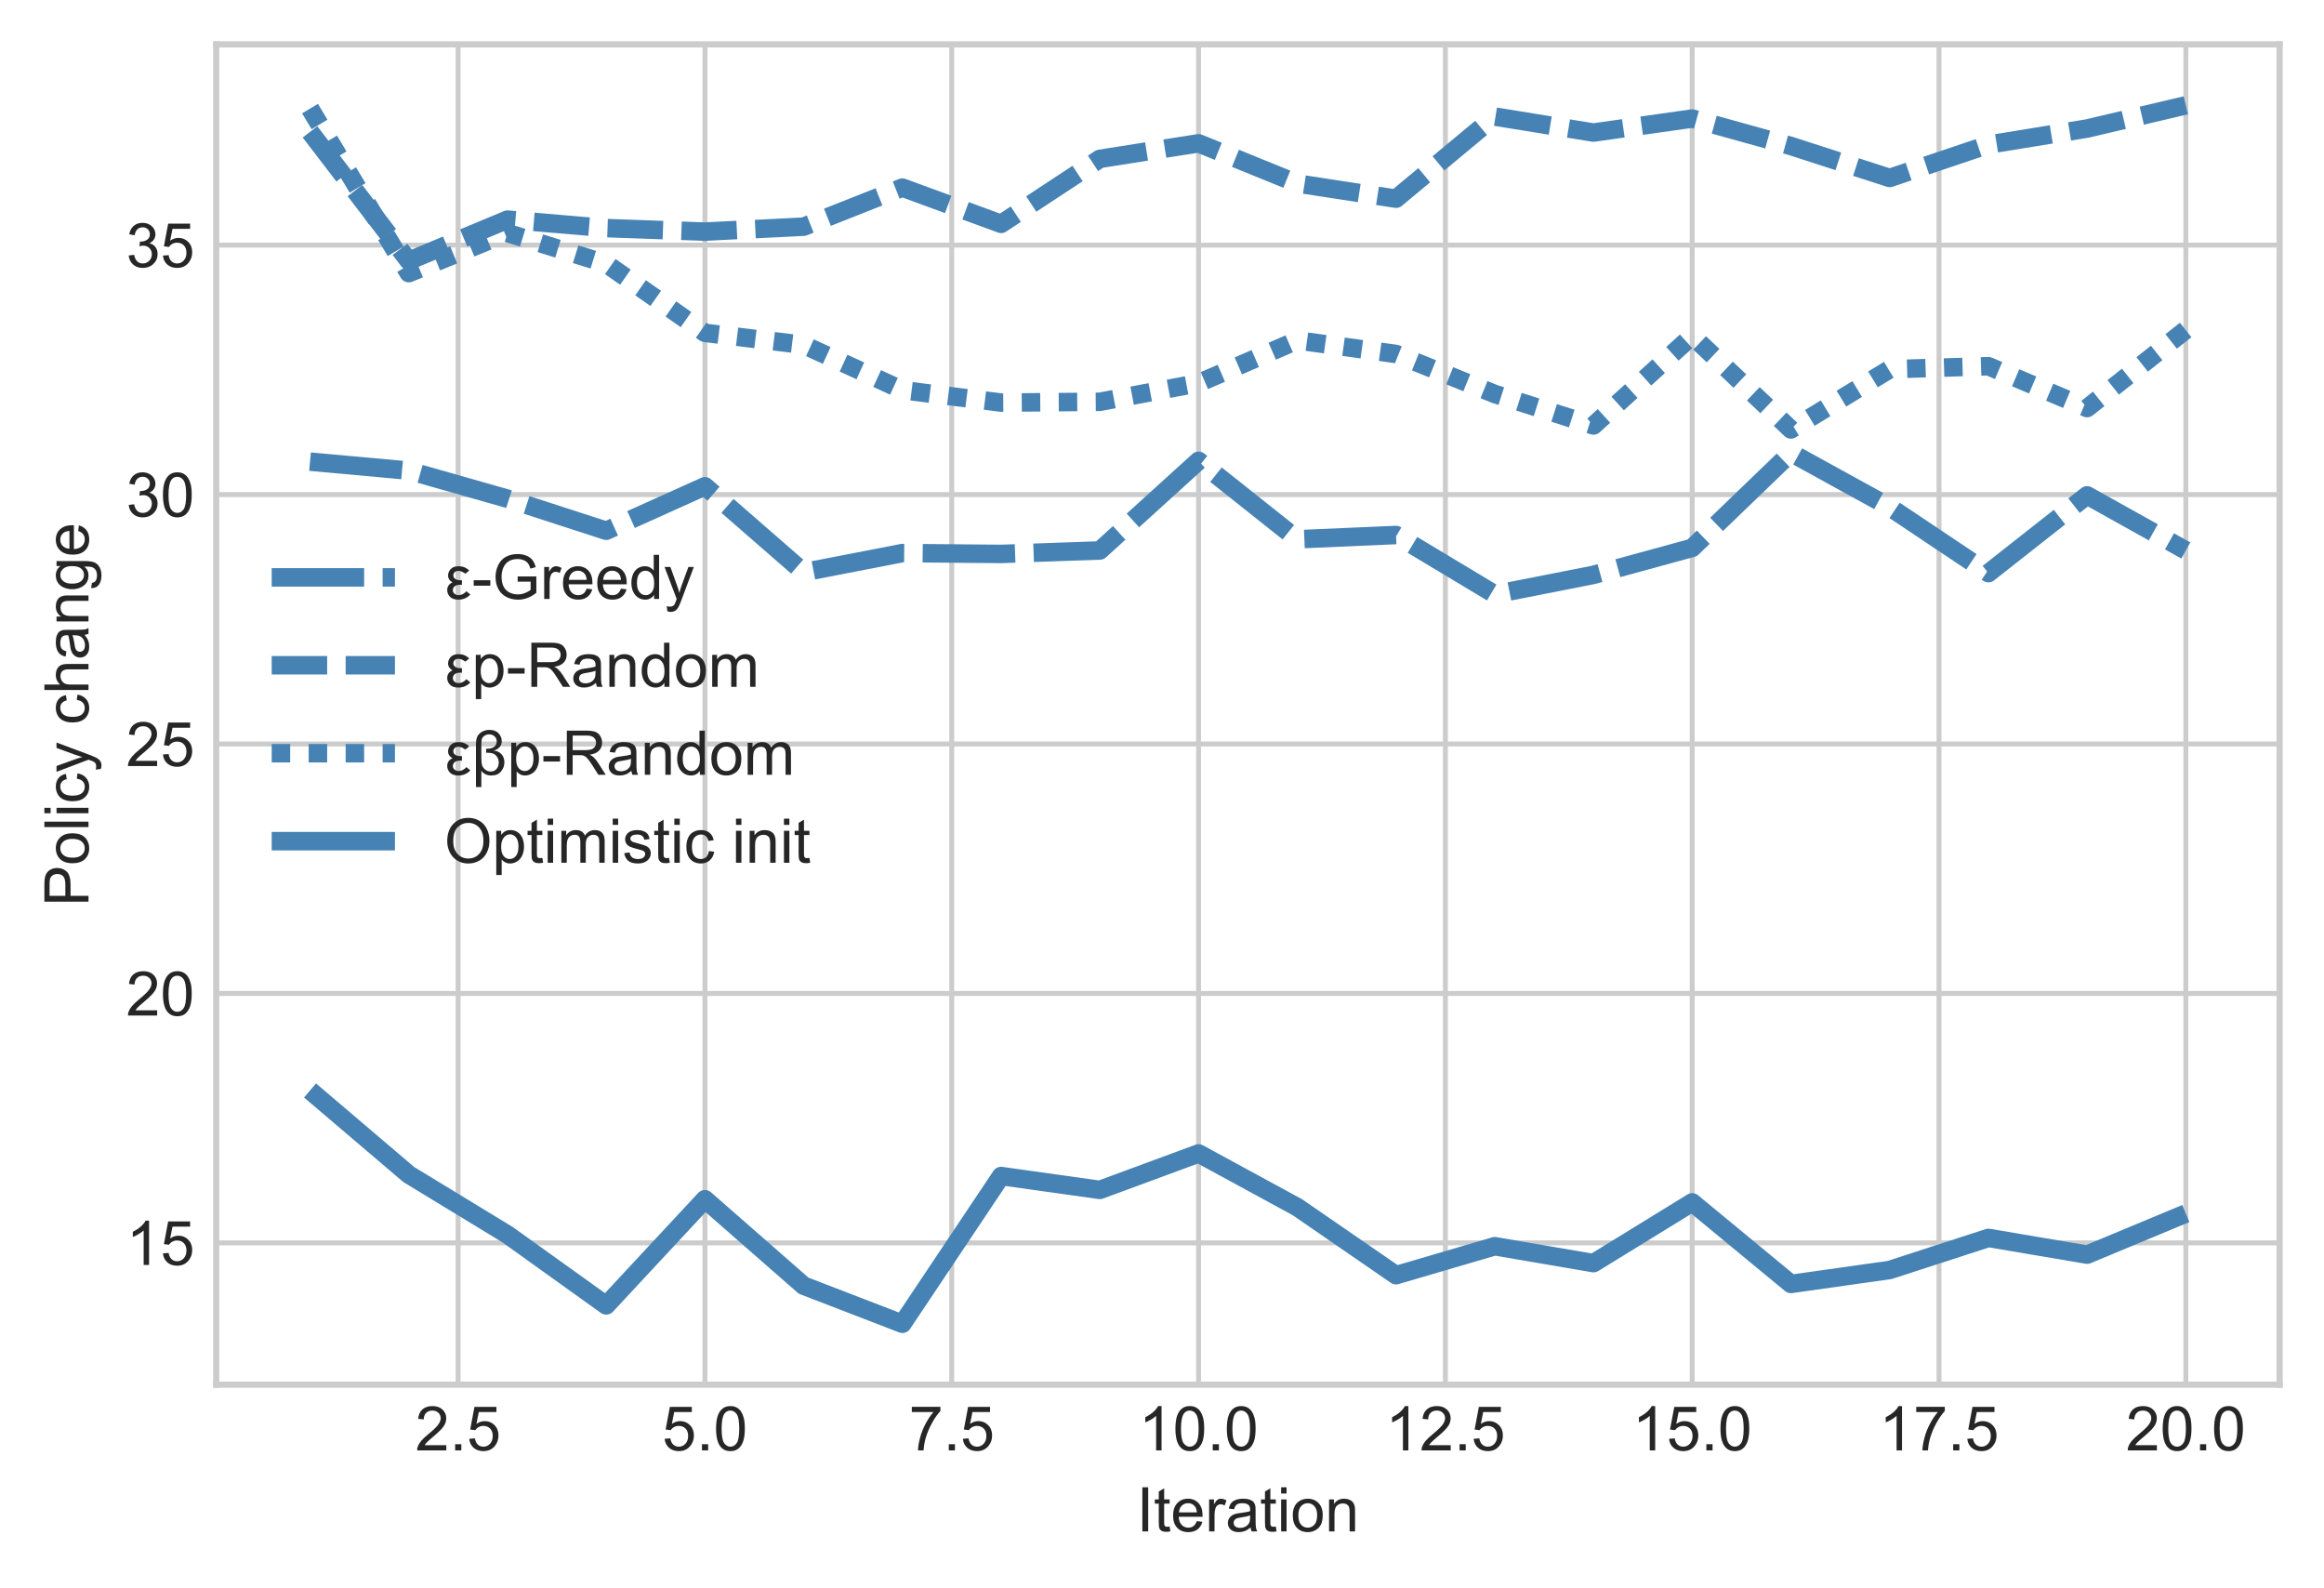 <svg width="502.779" height="343.507" viewBox="0 0 377.084 257.631" xmlns="http://www.w3.org/2000/svg" xmlns:xlink="http://www.w3.org/1999/xlink" stroke-linejoin="round" overflow="hidden"><rect x="0" y="0" width="377.084" height="257.631" fill="#333333" stroke="none"/><defs></defs><defs><clipPath id="pfaa2fdb100"><rect x="35.084" y="7.2" width="334.8" height="217.44"/></clipPath></defs><g id="figure_1"><g id="patch_1"><path d="M0 257.631 377.084 257.631 377.084 0 0 0Z" fill="#FFFFFF"/></g><g id="axes_1"><g id="patch_2"><path d="M35.084 224.64 369.884 224.64 369.884 7.2 35.084 7.2Z" fill="#FFFFFF"/></g><g id="matplotlib.axis_1"><g id="xtick_1"><g id="line2d_1"><path d="M74.331 224.64 74.331 7.2" stroke="#CCCCCC" stroke-width="0.8" stroke-linecap="round" fill="none" clip-path="url(#pfaa2fdb100)"/></g><g id="line2d_2"></g><g id="text_1"><defs><path d="M50.344 8.453 50.344 0 3.031 0C2.969 2.115 3.307 4.151 4.047 6.109 5.255 9.328 7.182 12.5 9.828 15.625 12.484 18.75 16.323 22.365 21.344 26.469 29.125 32.844 34.38 37.896 37.109 41.625 39.849 45.354 41.219 48.88 41.219 52.203 41.219 55.682 39.969 58.615 37.469 61 34.979 63.396 31.734 64.594 27.734 64.594 23.505 64.594 20.12 63.323 17.578 60.781 15.037 58.25 13.75 54.74 13.719 50.25L4.688 51.172C5.302 57.911 7.625 63.047 11.656 66.578 15.698 70.109 21.125 71.875 27.938 71.875 34.802 71.875 40.234 69.969 44.234 66.156 48.245 62.354 50.25 57.635 50.25 52 50.25 49.135 49.661 46.318 48.484 43.547 47.318 40.786 45.375 37.875 42.656 34.812 39.938 31.75 35.422 27.552 29.109 22.219 23.828 17.792 20.438 14.787 18.938 13.203 17.448 11.63 16.213 10.047 15.234 8.453Z" id="ArialMT-50"/><path d="M9.078 0 9.078 10.016 19.094 10.016 19.094 0Z" id="ArialMT-46"/><path d="M4.156 18.75 13.375 19.531C14.062 15.042 15.651 11.662 18.141 9.391 20.63 7.13 23.635 6 27.156 6 31.385 6 34.964 7.594 37.891 10.781 40.818 13.979 42.281 18.213 42.281 23.484 42.281 28.495 40.875 32.448 38.062 35.344 35.25 38.25 31.562 39.703 27 39.703 24.167 39.703 21.609 39.057 19.328 37.766 17.057 36.484 15.271 34.818 13.969 32.766L5.719 33.844 12.641 70.609 48.25 70.609 48.25 62.203 19.672 62.203 15.828 42.969C20.12 45.969 24.625 47.469 29.344 47.469 35.594 47.469 40.865 45.302 45.156 40.969 49.458 36.635 51.609 31.068 51.609 24.266 51.609 17.787 49.724 12.188 45.953 7.469 41.359 1.677 35.094-1.219 27.156-1.219 20.646-1.219 15.328 0.604 11.203 4.25 7.089 7.896 4.74 12.729 4.156 18.75Z" id="ArialMT-53"/></defs><g fill="#262626" transform="matrix(0.1 0 0 -0.1 67.381 235.298)"><use width="100%" height="100%" xlink:href="#ArialMT-50"></use><use x="55.615" width="100%" height="100%" xlink:href="#ArialMT-46"></use><use x="83.398" width="100%" height="100%" xlink:href="#ArialMT-53"></use></g></g></g><g id="xtick_2"><g id="line2d_3"><path d="M114.379 224.64 114.379 7.2" stroke="#CCCCCC" stroke-width="0.8" stroke-linecap="round" fill="none" clip-path="url(#pfaa2fdb100)"/></g><g id="line2d_4"></g><g id="text_2"><defs><path d="M4.156 35.297C4.156 43.766 5.026 50.578 6.766 55.734 8.505 60.901 11.088 64.88 14.516 67.672 17.953 70.474 22.276 71.875 27.484 71.875 31.328 71.875 34.698 71.099 37.594 69.547 40.49 68.005 42.88 65.776 44.766 62.859 46.661 59.953 48.146 56.406 49.219 52.219 50.292 48.042 50.828 42.401 50.828 35.297 50.828 26.901 49.964 20.125 48.234 14.969 46.516 9.812 43.938 5.823 40.5 3 37.073 0.188 32.734-1.219 27.484-1.219 20.588-1.219 15.172 1.255 11.234 6.203 6.516 12.162 4.156 21.859 4.156 35.297ZM13.188 35.297C13.188 23.547 14.562 15.724 17.312 11.828 20.062 7.943 23.453 6 27.484 6 31.526 6 34.922 7.953 37.672 11.859 40.422 15.766 41.797 23.578 41.797 35.297 41.797 47.089 40.422 54.917 37.672 58.781 34.922 62.656 31.495 64.594 27.391 64.594 23.359 64.594 20.135 62.885 17.719 59.469 14.698 55.115 13.188 47.057 13.188 35.297Z" id="ArialMT-48"/></defs><g fill="#262626" transform="matrix(0.1 0 0 -0.1 107.429 235.298)"><use width="100%" height="100%" xlink:href="#ArialMT-53"></use><use x="55.615" width="100%" height="100%" xlink:href="#ArialMT-46"></use><use x="83.398" width="100%" height="100%" xlink:href="#ArialMT-48"></use></g></g></g><g id="xtick_3"><g id="line2d_5"><path d="M154.427 224.64 154.427 7.2" stroke="#CCCCCC" stroke-width="0.8" stroke-linecap="round" fill="none" clip-path="url(#pfaa2fdb100)"/></g><g id="line2d_6"></g><g id="text_3"><defs><path d="M4.734 62.203 4.734 70.656 51.078 70.656 51.078 63.812C46.516 58.969 41.995 52.526 37.516 44.484 33.047 36.443 29.594 28.172 27.156 19.672 25.396 13.682 24.271 7.125 23.781 0L14.75 0C14.844 5.635 15.948 12.438 18.062 20.406 20.177 28.385 23.213 36.078 27.172 43.484 31.13 50.891 35.339 57.13 39.797 62.203Z" id="ArialMT-55"/></defs><g fill="#262626" transform="matrix(0.1 0 0 -0.1 147.477 235.298)"><use width="100%" height="100%" xlink:href="#ArialMT-55"></use><use x="55.615" width="100%" height="100%" xlink:href="#ArialMT-46"></use><use x="83.398" width="100%" height="100%" xlink:href="#ArialMT-53"></use></g></g></g><g id="xtick_4"><g id="line2d_7"><path d="M194.475 224.64 194.475 7.2" stroke="#CCCCCC" stroke-width="0.8" stroke-linecap="round" fill="none" clip-path="url(#pfaa2fdb100)"/></g><g id="line2d_8"></g><g id="text_4"><defs><path d="M37.25 0 28.469 0 28.469 56C26.354 53.99 23.578 51.974 20.141 49.953 16.703 47.932 13.62 46.417 10.891 45.406L10.891 53.906C15.807 56.219 20.104 59.016 23.781 62.297 27.458 65.588 30.062 68.781 31.594 71.875L37.25 71.875Z" id="ArialMT-49"/></defs><g fill="#262626" transform="matrix(0.1 0 0 -0.1 184.744 235.298)"><use width="100%" height="100%" xlink:href="#ArialMT-49"></use><use x="55.615" width="100%" height="100%" xlink:href="#ArialMT-48"></use><use x="111.23" width="100%" height="100%" xlink:href="#ArialMT-46"></use><use x="139.014" width="100%" height="100%" xlink:href="#ArialMT-48"></use></g></g></g><g id="xtick_5"><g id="line2d_9"><path d="M234.523 224.64 234.523 7.2" stroke="#CCCCCC" stroke-width="0.8" stroke-linecap="round" fill="none" clip-path="url(#pfaa2fdb100)"/></g><g id="line2d_10"></g><g id="text_5"><g fill="#262626" transform="matrix(0.1 0 0 -0.1 224.792 235.298)"><use width="100%" height="100%" xlink:href="#ArialMT-49"></use><use x="55.615" width="100%" height="100%" xlink:href="#ArialMT-50"></use><use x="111.23" width="100%" height="100%" xlink:href="#ArialMT-46"></use><use x="139.014" width="100%" height="100%" xlink:href="#ArialMT-53"></use></g></g></g><g id="xtick_6"><g id="line2d_11"><path d="M274.57 224.64 274.57 7.2" stroke="#CCCCCC" stroke-width="0.8" stroke-linecap="round" fill="none" clip-path="url(#pfaa2fdb100)"/></g><g id="line2d_12"></g><g id="text_6"><g fill="#262626" transform="matrix(0.1 0 0 -0.1 264.84 235.298)"><use width="100%" height="100%" xlink:href="#ArialMT-49"></use><use x="55.615" width="100%" height="100%" xlink:href="#ArialMT-53"></use><use x="111.23" width="100%" height="100%" xlink:href="#ArialMT-46"></use><use x="139.014" width="100%" height="100%" xlink:href="#ArialMT-48"></use></g></g></g><g id="xtick_7"><g id="line2d_13"><path d="M314.618 224.64 314.618 7.2" stroke="#CCCCCC" stroke-width="0.8" stroke-linecap="round" fill="none" clip-path="url(#pfaa2fdb100)"/></g><g id="line2d_14"></g><g id="text_7"><g fill="#262626" transform="matrix(0.1 0 0 -0.1 304.888 235.298)"><use width="100%" height="100%" xlink:href="#ArialMT-49"></use><use x="55.615" width="100%" height="100%" xlink:href="#ArialMT-55"></use><use x="111.23" width="100%" height="100%" xlink:href="#ArialMT-46"></use><use x="139.014" width="100%" height="100%" xlink:href="#ArialMT-53"></use></g></g></g><g id="xtick_8"><g id="line2d_15"><path d="M354.666 224.64 354.666 7.2" stroke="#CCCCCC" stroke-width="0.8" stroke-linecap="round" fill="none" clip-path="url(#pfaa2fdb100)"/></g><g id="line2d_16"></g><g id="text_8"><g fill="#262626" transform="matrix(0.1 0 0 -0.1 344.936 235.298)"><use width="100%" height="100%" xlink:href="#ArialMT-50"></use><use x="55.615" width="100%" height="100%" xlink:href="#ArialMT-48"></use><use x="111.23" width="100%" height="100%" xlink:href="#ArialMT-46"></use><use x="139.014" width="100%" height="100%" xlink:href="#ArialMT-48"></use></g></g></g><g id="text_9"><defs><path d="M9.328 0 9.328 71.578 18.797 71.578 18.797 0Z" id="ArialMT-73"/><path d="M25.781 7.859 27.047 0.094C24.578-0.427 22.365-0.688 20.406-0.688 17.219-0.688 14.745-0.182 12.984 0.828 11.234 1.839 10 3.167 9.281 4.812 8.562 6.458 8.203 9.917 8.203 15.188L8.203 45.016 1.766 45.016 1.766 51.859 8.203 51.859 8.203 64.703 16.938 69.969 16.938 51.859 25.781 51.859 25.781 45.016 16.938 45.016 16.938 14.703C16.938 12.193 17.094 10.578 17.406 9.859 17.719 9.151 18.224 8.583 18.922 8.156 19.62 7.729 20.62 7.516 21.922 7.516 22.901 7.516 24.188 7.63 25.781 7.859Z" id="ArialMT-116"/><path d="M42.094 16.703 51.172 15.578C49.745 10.276 47.094 6.156 43.219 3.219 39.344 0.292 34.396-1.172 28.375-1.172 20.792-1.172 14.776 1.161 10.328 5.828 5.88 10.505 3.656 17.057 3.656 25.484 3.656 34.214 5.901 40.984 10.391 45.797 14.891 50.62 20.719 53.031 27.875 53.031 34.812 53.031 40.479 50.672 44.875 45.953 49.271 41.234 51.469 34.594 51.469 26.031 51.469 25.51 51.453 24.729 51.422 23.688L12.75 23.688C13.073 17.99 14.682 13.625 17.578 10.594 20.474 7.573 24.088 6.062 28.422 6.062 31.641 6.062 34.391 6.906 36.672 8.594 38.953 10.292 40.76 12.995 42.094 16.703ZM13.234 30.906 42.188 30.906C41.802 35.271 40.698 38.542 38.875 40.719 36.073 44.104 32.443 45.797 27.984 45.797 23.943 45.797 20.547 44.448 17.797 41.75 15.047 39.052 13.526 35.438 13.234 30.906Z" id="ArialMT-101"/><path d="M6.5 0 6.5 51.859 14.406 51.859 14.406 44C16.427 47.677 18.292 50.099 20 51.266 21.708 52.443 23.588 53.031 25.641 53.031 28.599 53.031 31.609 52.089 34.672 50.203L31.641 42.047C29.495 43.318 27.349 43.953 25.203 43.953 23.276 43.953 21.547 43.375 20.016 42.219 18.484 41.062 17.396 39.458 16.75 37.406 15.771 34.281 15.281 30.865 15.281 27.156L15.281 0Z" id="ArialMT-114"/><path d="M40.438 6.391C37.177 3.63 34.042 1.677 31.031 0.531 28.021-0.604 24.792-1.172 21.344-1.172 15.646-1.172 11.266 0.219 8.203 3 5.141 5.781 3.609 9.339 3.609 13.672 3.609 16.213 4.188 18.531 5.344 20.625 6.5 22.729 8.016 24.417 9.891 25.688 11.766 26.958 13.875 27.917 16.219 28.562 17.938 29.021 20.542 29.463 24.031 29.891 31.125 30.734 36.349 31.74 39.703 32.906 39.734 34.115 39.75 34.88 39.75 35.203 39.75 38.786 38.917 41.312 37.25 42.781 35.01 44.76 31.677 45.75 27.25 45.75 23.115 45.75 20.062 45.026 18.094 43.578 16.125 42.13 14.667 39.568 13.719 35.891L5.125 37.062C5.906 40.74 7.193 43.708 8.984 45.969 10.776 48.229 13.365 49.969 16.75 51.188 20.135 52.417 24.057 53.031 28.516 53.031 32.943 53.031 36.536 52.51 39.297 51.469 42.068 50.427 44.104 49.115 45.406 47.531 46.708 45.958 47.62 43.964 48.141 41.547 48.432 40.057 48.578 37.359 48.578 33.453L48.578 21.734C48.578 13.557 48.766 8.385 49.141 6.219 49.516 4.062 50.26 1.99 51.375 0L42.188 0C41.281 1.823 40.698 3.953 40.438 6.391ZM39.703 26.031C36.505 24.729 31.719 23.62 25.344 22.703 21.729 22.182 19.172 21.594 17.672 20.938 16.182 20.292 15.026 19.344 14.203 18.094 13.391 16.844 12.984 15.453 12.984 13.922 12.984 11.578 13.87 9.625 15.641 8.062 17.422 6.5 20.021 5.719 23.438 5.719 26.823 5.719 29.833 6.458 32.469 7.938 35.104 9.417 37.042 11.443 38.281 14.016 39.229 16.005 39.703 18.932 39.703 22.797Z" id="ArialMT-97"/><path d="M6.641 61.469 6.641 71.578 15.438 71.578 15.438 61.469ZM6.641 0 6.641 51.859 15.438 51.859 15.438 0Z" id="ArialMT-105"/><path d="M3.328 25.922C3.328 35.526 5.995 42.641 11.328 47.266 15.787 51.109 21.224 53.031 27.641 53.031 34.766 53.031 40.589 50.693 45.109 46.016 49.641 41.349 51.906 34.896 51.906 26.656 51.906 19.99 50.906 14.74 48.906 10.906 46.906 7.083 43.99 4.115 40.156 2 36.333-0.115 32.161-1.172 27.641-1.172 20.38-1.172 14.51 1.156 10.031 5.812 5.562 10.469 3.328 17.172 3.328 25.922ZM12.359 25.922C12.359 19.287 13.807 14.318 16.703 11.016 19.599 7.714 23.245 6.062 27.641 6.062 32.005 6.062 35.635 7.719 38.531 11.031 41.427 14.354 42.875 19.417 42.875 26.219 42.875 32.635 41.417 37.495 38.5 40.797 35.583 44.099 31.963 45.75 27.641 45.75 23.245 45.75 19.599 44.104 16.703 40.812 13.807 37.531 12.359 32.568 12.359 25.922Z" id="ArialMT-111"/><path d="M6.594 0 6.594 51.859 14.5 51.859 14.5 44.484C18.312 50.182 23.812 53.031 31 53.031 34.125 53.031 37 52.469 39.625 51.344 42.25 50.219 44.214 48.745 45.516 46.922 46.818 45.099 47.729 42.938 48.25 40.438 48.573 38.802 48.734 35.953 48.734 31.891L48.734 0 39.938 0 39.938 31.547C39.938 35.13 39.594 37.807 38.906 39.578 38.229 41.349 37.021 42.76 35.281 43.812 33.542 44.875 31.5 45.406 29.156 45.406 25.406 45.406 22.172 44.219 19.453 41.844 16.734 39.469 15.375 34.964 15.375 28.328L15.375 0Z" id="ArialMT-110"/></defs><g fill="#262626" transform="matrix(0.1 0 0 -0.1 184.42 248.443)"><use width="100%" height="100%" xlink:href="#ArialMT-73"></use><use x="27.783" width="100%" height="100%" xlink:href="#ArialMT-116"></use><use x="55.566" width="100%" height="100%" xlink:href="#ArialMT-101"></use><use x="111.182" width="100%" height="100%" xlink:href="#ArialMT-114"></use><use x="144.482" width="100%" height="100%" xlink:href="#ArialMT-97"></use><use x="200.098" width="100%" height="100%" xlink:href="#ArialMT-116"></use><use x="227.881" width="100%" height="100%" xlink:href="#ArialMT-105"></use><use x="250.098" width="100%" height="100%" xlink:href="#ArialMT-111"></use><use x="305.713" width="100%" height="100%" xlink:href="#ArialMT-110"></use></g></g></g><g id="matplotlib.axis_2"><g id="ytick_1"><g id="line2d_17"><path d="M35.084 201.637 369.884 201.637" stroke="#CCCCCC" stroke-width="0.8" stroke-linecap="round" fill="none" clip-path="url(#pfaa2fdb100)"/></g><g id="line2d_18"></g><g id="text_10"><g fill="#262626" transform="matrix(0.1 0 0 -0.1 20.462 205.216)"><use width="100%" height="100%" xlink:href="#ArialMT-49"></use><use x="55.615" width="100%" height="100%" xlink:href="#ArialMT-53"></use></g></g></g><g id="ytick_2"><g id="line2d_19"><path d="M35.084 161.169 369.884 161.169" stroke="#CCCCCC" stroke-width="0.8" stroke-linecap="round" fill="none" clip-path="url(#pfaa2fdb100)"/></g><g id="line2d_20"></g><g id="text_11"><g fill="#262626" transform="matrix(0.1 0 0 -0.1 20.462 164.748)"><use width="100%" height="100%" xlink:href="#ArialMT-50"></use><use x="55.615" width="100%" height="100%" xlink:href="#ArialMT-48"></use></g></g></g><g id="ytick_3"><g id="line2d_21"><path d="M35.084 120.7 369.884 120.7" stroke="#CCCCCC" stroke-width="0.8" stroke-linecap="round" fill="none" clip-path="url(#pfaa2fdb100)"/></g><g id="line2d_22"></g><g id="text_12"><g fill="#262626" transform="matrix(0.1 0 0 -0.1 20.462 124.279)"><use width="100%" height="100%" xlink:href="#ArialMT-50"></use><use x="55.615" width="100%" height="100%" xlink:href="#ArialMT-53"></use></g></g></g><g id="ytick_4"><g id="line2d_23"><path d="M35.084 80.232 369.884 80.232" stroke="#CCCCCC" stroke-width="0.8" stroke-linecap="round" fill="none" clip-path="url(#pfaa2fdb100)"/></g><g id="line2d_24"></g><g id="text_13"><defs><path d="M4.203 18.891 12.984 20.062C13.995 15.083 15.713 11.495 18.141 9.297 20.568 7.099 23.521 6 27 6 31.135 6 34.625 7.432 37.469 10.297 40.323 13.162 41.75 16.713 41.75 20.953 41.75 24.984 40.432 28.307 37.797 30.922 35.161 33.547 31.807 34.859 27.734 34.859 26.078 34.859 24.01 34.536 21.531 33.891L22.516 41.609C23.099 41.536 23.568 41.5 23.922 41.5 27.672 41.5 31.042 42.474 34.031 44.422 37.031 46.38 38.531 49.396 38.531 53.469 38.531 56.688 37.438 59.354 35.25 61.469 33.073 63.594 30.26 64.656 26.812 64.656 23.396 64.656 20.547 63.578 18.266 61.422 15.984 59.276 14.521 56.057 13.875 51.766L5.078 53.328C6.151 59.214 8.589 63.776 12.391 67.016 16.203 70.255 20.943 71.875 26.609 71.875 30.516 71.875 34.109 71.037 37.391 69.359 40.682 67.682 43.198 65.396 44.938 62.5 46.688 59.604 47.562 56.526 47.562 53.266 47.562 50.182 46.729 47.37 45.062 44.828 43.406 42.286 40.953 40.266 37.703 38.766 41.932 37.797 45.219 35.771 47.562 32.688 49.906 29.615 51.078 25.766 51.078 21.141 51.078 14.891 48.797 9.594 44.234 5.25 39.682 0.906 33.922-1.266 26.953-1.266 20.672-1.266 15.453 0.604 11.297 4.344 7.151 8.094 4.786 12.943 4.203 18.891Z" id="ArialMT-51"/></defs><g fill="#262626" transform="matrix(0.1 0 0 -0.1 20.462 83.811)"><use width="100%" height="100%" xlink:href="#ArialMT-51"></use><use x="55.615" width="100%" height="100%" xlink:href="#ArialMT-48"></use></g></g></g><g id="ytick_5"><g id="line2d_25"><path d="M35.084 39.763 369.884 39.763" stroke="#CCCCCC" stroke-width="0.8" stroke-linecap="round" fill="none" clip-path="url(#pfaa2fdb100)"/></g><g id="line2d_26"></g><g id="text_14"><g fill="#262626" transform="matrix(0.1 0 0 -0.1 20.462 43.342)"><use width="100%" height="100%" xlink:href="#ArialMT-51"></use><use x="55.615" width="100%" height="100%" xlink:href="#ArialMT-53"></use></g></g></g><g id="text_15"><defs><path d="M7.719 0 7.719 71.578 34.719 71.578C39.469 71.578 43.099 71.354 45.609 70.906 49.12 70.312 52.062 69.193 54.438 67.547 56.823 65.912 58.74 63.609 60.188 60.641 61.635 57.682 62.359 54.427 62.359 50.875 62.359 44.792 60.422 39.641 56.547 35.422 52.672 31.213 45.672 29.109 35.547 29.109L17.188 29.109 17.188 0ZM17.188 37.547 35.688 37.547C41.812 37.547 46.161 38.688 48.734 40.969 51.307 43.25 52.594 46.458 52.594 50.594 52.594 53.583 51.833 56.141 50.312 58.266 48.802 60.401 46.812 61.812 44.344 62.5 42.74 62.927 39.792 63.141 35.5 63.141L17.188 63.141Z" id="ArialMT-80"/><path d="M6.391 0 6.391 71.578 15.188 71.578 15.188 0Z" id="ArialMT-108"/><path d="M40.438 19 49.078 17.875C48.13 11.917 45.708 7.25 41.812 3.875 37.927 0.51 33.151-1.172 27.484-1.172 20.391-1.172 14.688 1.146 10.375 5.781 6.062 10.427 3.906 17.078 3.906 25.734 3.906 31.328 4.833 36.224 6.688 40.422 8.542 44.63 11.365 47.781 15.156 49.875 18.948 51.979 23.078 53.031 27.547 53.031 33.172 53.031 37.776 51.604 41.359 48.75 44.943 45.906 47.24 41.865 48.25 36.625L39.703 35.297C38.891 38.786 37.448 41.406 35.375 43.156 33.312 44.917 30.812 45.797 27.875 45.797 23.448 45.797 19.849 44.208 17.078 41.031 14.318 37.865 12.938 32.849 12.938 25.984 12.938 19.016 14.271 13.953 16.938 10.797 19.615 7.641 23.099 6.062 27.391 6.062 30.838 6.062 33.719 7.12 36.031 9.234 38.344 11.349 39.812 14.604 40.438 19Z" id="ArialMT-99"/><path d="M6.203-19.969 5.219-11.719C7.146-12.24 8.823-12.5 10.25-12.5 12.208-12.5 13.771-12.172 14.938-11.516 16.115-10.87 17.078-9.964 17.828-8.797 18.38-7.911 19.276-5.729 20.516-2.25 20.672-1.76 20.932-1.042 21.297-0.094L1.609 51.859 11.078 51.859 21.875 21.828C23.271 18.016 24.526 14.01 25.641 9.812 26.651 13.854 27.854 17.792 29.25 21.625L40.328 51.859 49.125 51.859 29.391-0.875C27.276-6.573 25.635-10.495 24.469-12.641 22.906-15.547 21.115-17.672 19.094-19.016 17.073-20.37 14.662-21.047 11.859-21.047 10.172-21.047 8.286-20.688 6.203-19.969Z" id="ArialMT-121"/><path d="" id="ArialMT-32"/><path d="M6.594 0 6.594 71.578 15.375 71.578 15.375 45.906C19.479 50.656 24.656 53.031 30.906 53.031 34.75 53.031 38.089 52.271 40.922 50.75 43.755 49.24 45.781 47.151 47 44.484 48.219 41.818 48.828 37.943 48.828 32.859L48.828 0 40.047 0 40.047 32.859C40.047 37.255 39.094 40.453 37.188 42.453 35.281 44.453 32.589 45.453 29.109 45.453 26.505 45.453 24.052 44.776 21.75 43.422 19.458 42.078 17.823 40.25 16.844 37.938 15.865 35.625 15.375 32.438 15.375 28.375L15.375 0Z" id="ArialMT-104"/><path d="M4.984-4.297 13.531-5.562C13.885-8.198 14.875-10.12 16.5-11.328 18.688-12.953 21.667-13.766 25.438-13.766 29.51-13.766 32.651-12.953 34.859-11.328 37.078-9.703 38.578-7.427 39.359-4.5 39.818-2.708 40.026 1.052 39.984 6.781 36.151 2.26 31.37 0 25.641 0 18.505 0 12.984 2.573 9.078 7.719 5.172 12.865 3.219 19.031 3.219 26.219 3.219 31.167 4.115 35.729 5.906 39.906 7.698 44.094 10.292 47.328 13.688 49.609 17.094 51.891 21.094 53.031 25.688 53.031 31.802 53.031 36.849 50.557 40.828 45.609L40.828 51.859 48.922 51.859 48.922 7.031C48.922-1.042 48.099-6.76 46.453-10.125 44.818-13.5 42.214-16.162 38.641-18.109 35.078-20.068 30.693-21.047 25.484-21.047 19.307-21.047 14.312-19.656 10.5-16.875 6.688-14.094 4.849-9.901 4.984-4.297ZM12.25 26.859C12.25 20.057 13.599 15.094 16.297 11.969 19.005 8.844 22.396 7.281 26.469 7.281 30.5 7.281 33.88 8.833 36.609 11.938 39.349 15.052 40.719 19.927 40.719 26.562 40.719 32.906 39.312 37.688 36.5 40.906 33.688 44.135 30.292 45.75 26.312 45.75 22.406 45.75 19.083 44.161 16.344 40.984 13.615 37.818 12.25 33.109 12.25 26.859Z" id="ArialMT-103"/></defs><g fill="#262626" transform="matrix(6.12323e-18 -0.1 -0.1 -6.12323e-18 14.358 147.049)"><use width="100%" height="100%" xlink:href="#ArialMT-80"></use><use x="66.699" width="100%" height="100%" xlink:href="#ArialMT-111"></use><use x="122.314" width="100%" height="100%" xlink:href="#ArialMT-108"></use><use x="144.531" width="100%" height="100%" xlink:href="#ArialMT-105"></use><use x="166.748" width="100%" height="100%" xlink:href="#ArialMT-99"></use><use x="216.748" width="100%" height="100%" xlink:href="#ArialMT-121"></use><use x="266.748" width="100%" height="100%" xlink:href="#ArialMT-32"></use><use x="294.531" width="100%" height="100%" xlink:href="#ArialMT-99"></use><use x="344.531" width="100%" height="100%" xlink:href="#ArialMT-104"></use><use x="400.146" width="100%" height="100%" xlink:href="#ArialMT-97"></use><use x="455.762" width="100%" height="100%" xlink:href="#ArialMT-110"></use><use x="511.377" width="100%" height="100%" xlink:href="#ArialMT-103"></use><use x="566.992" width="100%" height="100%" xlink:href="#ArialMT-101"></use></g></g></g><g id="line2d_27"><path d="M50.303 74.894 66.322 76.351 82.341 80.907 98.36 86.103 114.379 78.886 130.398 92.834 146.417 89.725 162.437 89.865 178.456 89.304 194.475 74.763 210.494 87.49 226.513 86.795 242.532 96.419 258.551 93.261 274.57 88.884 290.59 73.447 306.609 82.264 322.628 92.977 338.647 80.367 354.666 89.304" stroke="#4682B4" stroke-width="3" stroke-dasharray="15 3" fill="none" clip-path="url(#pfaa2fdb100)"/></g><g id="line2d_28"><path d="M50.303 21.396 66.322 42.318 82.341 35.631 98.36 37.002 114.379 37.575 130.398 36.773 146.417 30.436 162.437 36.315 178.456 25.771 194.475 23.248 210.494 29.765 226.513 32.232 242.532 18.909 258.551 21.505 274.57 19.232 290.59 23.685 306.609 28.872 322.628 23.466 338.647 20.854 354.666 17.084" stroke="#4682B4" stroke-width="3" stroke-dasharray="9 3" fill="none" clip-path="url(#pfaa2fdb100)"/></g><g id="line2d_29"><path d="M50.303 17.619 66.322 44.309 82.341 37.804 98.36 42.785 114.379 53.996 130.398 55.95 146.417 63.287 162.437 65.312 178.456 65.185 194.475 62.154 210.494 55.216 226.513 57.426 242.532 63.918 258.551 69.024 274.57 54.483 290.59 69.67 306.609 59.904 322.628 59.407 338.647 66.203 354.666 53.509" stroke="#4682B4" stroke-width="3" stroke-dasharray="3 3" fill="none" clip-path="url(#pfaa2fdb100)"/></g><g id="line2d_30"><path d="M50.303 176.907 66.322 190.543 82.341 200.296 98.36 211.773 114.379 194.559 130.398 208.58 146.417 214.756 162.437 190.791 178.456 193.039 194.475 187.126 210.494 195.84 226.513 206.876 242.532 202.178 258.551 204.919 274.57 195.07 290.59 208.295 306.609 206.033 322.628 200.83 338.647 203.541 354.666 196.874" stroke="#4682B4" stroke-width="3" stroke-dasharray="6 0" fill="none" clip-path="url(#pfaa2fdb100)"/></g><g id="patch_3"><path d="M35.084 224.64 35.084 7.2" stroke="#CCCCCC" stroke-linecap="square" stroke-linejoin="miter" fill="none"/></g><g id="patch_4"><path d="M369.884 224.64 369.884 7.2" stroke="#CCCCCC" stroke-linecap="square" stroke-linejoin="miter" fill="none"/></g><g id="patch_5"><path d="M35.084 224.64 369.884 224.64" stroke="#CCCCCC" stroke-linecap="square" stroke-linejoin="miter" fill="none"/></g><g id="patch_6"><path d="M35.084 7.2 369.884 7.2" stroke="#CCCCCC" stroke-linecap="square" stroke-linejoin="miter" fill="none"/></g><g id="legend_1"><g id="line2d_31"><path d="M44.084 93.665 64.084 93.665" stroke="#4682B4" stroke-width="3" stroke-dasharray="15 3" fill="none"/></g><g id="line2d_32"></g><g id="text_16"><defs><path d="M40.484 46 34.188 40.922C30.177 43.943 26.432 45.453 22.953 45.453 20.088 45.453 17.995 44.688 16.672 43.156 15.359 41.635 14.703 39.995 14.703 38.234 14.703 35.953 15.677 34.057 17.625 32.547 19.583 31.037 22.448 30.281 26.219 30.281 26.708 30.281 27.521 30.297 28.656 30.328L28.656 22.953C27.615 22.984 26.833 23 26.312 23 21.667 23 18.438 22.104 16.625 20.312 14.823 18.521 13.922 16.505 13.922 14.266 13.922 11.953 14.833 10.005 16.656 8.422 18.479 6.849 20.641 6.062 23.141 6.062 27.734 6.062 32.031 8.193 36.031 12.453L42.328 7.125C37.12 1.594 30.646-1.172 22.906-1.172 16.812-1.172 12.266 0.375 9.266 3.469 6.276 6.562 4.781 10.162 4.781 14.266 4.781 20.151 7.646 24.333 13.375 26.812 8.594 29.51 6.203 33.234 6.203 37.984 6.203 41.859 7.62 45.333 10.453 48.406 13.287 51.49 17.63 53.031 23.484 53.031 30.193 53.031 35.859 50.688 40.484 46Z" id="ArialMT-949"/><path d="M3.172 21.484 3.172 30.328 30.172 30.328 30.172 21.484Z" id="ArialMT-45"/><path d="M41.219 28.078 41.219 36.469 71.531 36.531 71.531 9.969C66.875 6.25 62.073 3.453 57.125 1.578 52.177-0.286 47.099-1.219 41.891-1.219 34.859-1.219 28.469 0.286 22.719 3.297 16.979 6.307 12.646 10.662 9.719 16.359 6.792 22.057 5.328 28.422 5.328 35.453 5.328 42.422 6.781 48.922 9.688 54.953 12.604 60.995 16.797 65.479 22.266 68.406 27.734 71.333 34.031 72.797 41.156 72.797 46.333 72.797 51.01 71.958 55.188 70.281 59.375 68.615 62.656 66.281 65.031 63.281 67.417 60.292 69.224 56.385 70.453 51.562L61.922 49.219C60.839 52.865 59.5 55.729 57.906 57.812 56.312 59.896 54.031 61.562 51.062 62.812 48.104 64.073 44.823 64.703 41.219 64.703 36.885 64.703 33.141 64.042 29.984 62.719 26.828 61.406 24.281 59.672 22.344 57.516 20.406 55.37 18.901 53.01 17.828 50.438 16.005 46.01 15.094 41.208 15.094 36.031 15.094 29.656 16.193 24.318 18.391 20.016 20.588 15.724 23.787 12.537 27.984 10.453 32.182 8.37 36.641 7.328 41.359 7.328 45.464 7.328 49.469 8.115 53.375 9.688 57.281 11.271 60.24 12.958 62.25 14.75L62.25 28.078Z" id="ArialMT-71"/><path d="M40.234 0 40.234 6.547C36.943 1.401 32.109-1.172 25.734-1.172 21.599-1.172 17.797-0.031 14.328 2.25 10.859 4.531 8.172 7.714 6.266 11.797 4.37 15.88 3.422 20.573 3.422 25.875 3.422 31.052 4.281 35.75 6 39.969 7.729 44.188 10.318 47.417 13.766 49.656 17.224 51.906 21.083 53.031 25.344 53.031 28.469 53.031 31.25 52.37 33.688 51.047 36.135 49.734 38.125 48.021 39.656 45.906L39.656 71.578 48.391 71.578 48.391 0ZM12.453 25.875C12.453 19.24 13.849 14.276 16.641 10.984 19.443 7.703 22.75 6.062 26.562 6.062 30.406 6.062 33.667 7.63 36.344 10.766 39.031 13.912 40.375 18.703 40.375 25.141 40.375 32.245 39.005 37.453 36.266 40.766 33.536 44.089 30.172 45.75 26.172 45.75 22.266 45.75 19 44.156 16.375 40.969 13.76 37.781 12.453 32.75 12.453 25.875Z" id="ArialMT-100"/></defs><g fill="#262626" transform="matrix(0.1 0 0 -0.1 72.084 97.165)"><use width="100%" height="100%" xlink:href="#ArialMT-949"></use><use x="44.58" width="100%" height="100%" xlink:href="#ArialMT-45"></use><use x="77.881" width="100%" height="100%" xlink:href="#ArialMT-71"></use><use x="155.664" width="100%" height="100%" xlink:href="#ArialMT-114"></use><use x="188.965" width="100%" height="100%" xlink:href="#ArialMT-101"></use><use x="244.58" width="100%" height="100%" xlink:href="#ArialMT-101"></use><use x="300.195" width="100%" height="100%" xlink:href="#ArialMT-100"></use><use x="355.811" width="100%" height="100%" xlink:href="#ArialMT-121"></use></g></g><g id="line2d_33"><path d="M44.084 107.927 64.084 107.927" stroke="#4682B4" stroke-width="3" stroke-dasharray="9 3" fill="none"/></g><g id="line2d_34"></g><g id="text_17"><defs><path d="M6.594-19.875 6.594 51.859 14.594 51.859 14.594 45.125C16.49 47.76 18.625 49.734 21 51.047 23.375 52.37 26.255 53.031 29.641 53.031 34.068 53.031 37.974 51.891 41.359 49.609 44.745 47.328 47.297 44.109 49.016 39.953 50.745 35.807 51.609 31.26 51.609 26.312 51.609 21.01 50.656 16.234 48.75 11.984 46.854 7.734 44.089 4.479 40.453 2.219 36.828-0.042 33.01-1.172 29-1.172 26.073-1.172 23.443-0.552 21.109 0.688 18.787 1.927 16.875 3.49 15.375 5.375L15.375-19.875ZM14.547 25.641C14.547 18.963 15.896 14.031 18.594 10.844 21.302 7.656 24.578 6.062 28.422 6.062 32.328 6.062 35.672 7.714 38.453 11.016 41.234 14.318 42.625 19.438 42.625 26.375 42.625 32.979 41.266 37.922 38.547 41.203 35.828 44.495 32.583 46.141 28.812 46.141 25.062 46.141 21.745 44.391 18.859 40.891 15.984 37.391 14.547 32.307 14.547 25.641Z" id="ArialMT-112"/><path d="M7.859 0 7.859 71.578 39.594 71.578C45.979 71.578 50.828 70.932 54.141 69.641 57.464 68.359 60.12 66.088 62.109 62.828 64.099 59.578 65.094 55.984 65.094 52.047 65.094 46.974 63.448 42.693 60.156 39.203 56.865 35.724 51.786 33.51 44.922 32.562 47.432 31.365 49.339 30.177 50.641 29 53.401 26.469 56.021 23.297 58.5 19.484L70.953 0 59.031 0 49.562 14.891C46.792 19.193 44.51 22.479 42.719 24.75 40.938 27.031 39.339 28.625 37.922 29.531 36.505 30.448 35.062 31.088 33.594 31.453 32.521 31.672 30.766 31.781 28.328 31.781L17.328 31.781 17.328 0ZM17.328 39.984 37.703 39.984C42.026 39.984 45.406 40.432 47.844 41.328 50.292 42.224 52.151 43.656 53.422 45.625 54.693 47.594 55.328 49.734 55.328 52.047 55.328 55.432 54.099 58.214 51.641 60.391 49.182 62.578 45.297 63.672 39.984 63.672L17.328 63.672Z" id="ArialMT-82"/><path d="M6.594 0 6.594 51.859 14.453 51.859 14.453 44.578C16.078 47.12 18.24 49.161 20.938 50.703 23.646 52.255 26.724 53.031 30.172 53.031 34.016 53.031 37.167 52.234 39.625 50.641 42.083 49.047 43.818 46.818 44.828 43.953 48.932 50.005 54.271 53.031 60.844 53.031 65.99 53.031 69.943 51.604 72.703 48.75 75.474 45.906 76.859 41.521 76.859 35.594L76.859 0 68.109 0 68.109 32.672C68.109 36.182 67.823 38.708 67.25 40.25 66.688 41.802 65.656 43.047 64.156 43.984 62.667 44.932 60.911 45.406 58.891 45.406 55.245 45.406 52.214 44.193 49.797 41.766 47.391 39.349 46.188 35.469 46.188 30.125L46.188 0 37.406 0 37.406 33.688C37.406 37.594 36.688 40.521 35.25 42.469 33.823 44.427 31.479 45.406 28.219 45.406 25.75 45.406 23.463 44.755 21.359 43.453 19.266 42.151 17.745 40.245 16.797 37.734 15.849 35.234 15.375 31.625 15.375 26.906L15.375 0Z" id="ArialMT-109"/></defs><g fill="#262626" transform="matrix(0.1 0 0 -0.1 72.084 111.427)"><use width="100%" height="100%" xlink:href="#ArialMT-949"></use><use x="44.58" width="100%" height="100%" xlink:href="#ArialMT-112"></use><use x="100.195" width="100%" height="100%" xlink:href="#ArialMT-45"></use><use x="133.496" width="100%" height="100%" xlink:href="#ArialMT-82"></use><use x="205.713" width="100%" height="100%" xlink:href="#ArialMT-97"></use><use x="261.328" width="100%" height="100%" xlink:href="#ArialMT-110"></use><use x="316.943" width="100%" height="100%" xlink:href="#ArialMT-100"></use><use x="372.559" width="100%" height="100%" xlink:href="#ArialMT-111"></use><use x="428.174" width="100%" height="100%" xlink:href="#ArialMT-109"></use></g></g><g id="line2d_35"><path d="M44.084 122.194 64.084 122.194" stroke="#4682B4" stroke-width="3" stroke-dasharray="3 3" fill="none"/></g><g id="line2d_36"></g><g id="text_18"><defs><path d="M15.578 6.594 15.578-19.875 6.844-19.875 6.844 49.125C6.844 54.625 7.583 58.927 9.062 62.031 10.542 65.146 13.088 67.719 16.703 69.75 20.318 71.781 24.338 72.797 28.766 72.797 35.307 72.797 40.26 70.917 43.625 67.156 47 63.406 48.688 59.297 48.688 54.828 48.688 50.474 47.328 46.958 44.609 44.281 41.891 41.615 38.771 39.974 35.25 39.359 40.917 38.807 45.286 36.771 48.359 33.25 51.443 29.74 52.984 25.412 52.984 20.266 52.984 14.734 51.167 9.776 47.531 5.391 43.906 1.016 38.656-1.172 31.781-1.172 24.75-1.172 19.349 1.417 15.578 6.594ZM23.344 42.188C29.333 42.188 33.693 43.229 36.422 45.312 39.161 47.396 40.531 50.406 40.531 54.344 40.531 57.531 39.365 60.198 37.031 62.344 34.708 64.5 31.807 65.578 28.328 65.578 25.297 65.578 22.667 64.781 20.438 63.188 18.208 61.594 16.838 59.818 16.328 57.859 15.828 55.911 15.578 52.495 15.578 47.609L15.578 27.938C15.578 22.333 15.969 18.213 16.75 15.578 17.531 12.943 19.208 10.568 21.781 8.453 24.354 6.339 27.318 5.281 30.672 5.281 34.734 5.281 37.943 6.672 40.297 9.453 42.661 12.234 43.844 15.677 43.844 19.781 43.844 23.167 42.974 26.198 41.234 28.875 39.495 31.562 37.344 33.385 34.781 34.344 32.229 35.312 28.838 35.797 24.609 35.797L23.344 35.797Z" id="ArialMT-946"/></defs><g fill="#262626" transform="matrix(0.1 0 0 -0.1 72.084 125.694)"><use width="100%" height="100%" xlink:href="#ArialMT-949"></use><use x="44.58" width="100%" height="100%" xlink:href="#ArialMT-946"></use><use x="102.1" width="100%" height="100%" xlink:href="#ArialMT-112"></use><use x="157.715" width="100%" height="100%" xlink:href="#ArialMT-45"></use><use x="191.016" width="100%" height="100%" xlink:href="#ArialMT-82"></use><use x="263.232" width="100%" height="100%" xlink:href="#ArialMT-97"></use><use x="318.848" width="100%" height="100%" xlink:href="#ArialMT-110"></use><use x="374.463" width="100%" height="100%" xlink:href="#ArialMT-100"></use><use x="430.078" width="100%" height="100%" xlink:href="#ArialMT-111"></use><use x="485.693" width="100%" height="100%" xlink:href="#ArialMT-109"></use></g></g><g id="line2d_37"><path d="M44.084 136.468 64.084 136.468" stroke="#4682B4" stroke-width="3" stroke-dasharray="6 0" fill="none"/></g><g id="line2d_38"></g><g id="text_19"><defs><path d="M4.828 34.859C4.828 46.745 8.016 56.047 14.391 62.766 20.776 69.495 29.016 72.859 39.109 72.859 45.724 72.859 51.682 71.276 56.984 68.109 62.286 64.953 66.328 60.552 69.109 54.906 71.901 49.26 73.297 42.854 73.297 35.688 73.297 28.438 71.828 21.948 68.891 16.219 65.963 10.49 61.812 6.151 56.438 3.203 51.073 0.255 45.281-1.219 39.062-1.219 32.323-1.219 26.297 0.406 20.984 3.656 15.682 6.917 11.662 11.359 8.922 16.984 6.193 22.62 4.828 28.578 4.828 34.859ZM14.594 34.719C14.594 26.094 16.912 19.297 21.547 14.328 26.193 9.37 32.016 6.891 39.016 6.891 46.141 6.891 52.005 9.396 56.609 14.406 61.224 19.417 63.531 26.531 63.531 35.75 63.531 41.573 62.547 46.656 60.578 51 58.609 55.344 55.724 58.714 51.922 61.109 48.13 63.505 43.875 64.703 39.156 64.703 32.458 64.703 26.688 62.396 21.844 57.781 17.01 53.177 14.594 45.49 14.594 34.719Z" id="ArialMT-79"/><path d="M3.078 15.484 11.766 16.844C12.255 13.365 13.615 10.698 15.844 8.844 18.073 6.99 21.193 6.062 25.203 6.062 29.234 6.062 32.224 6.88 34.172 8.516 36.13 10.162 37.109 12.094 37.109 14.312 37.109 16.292 36.245 17.854 34.516 19 33.318 19.781 30.323 20.771 25.531 21.969 19.094 23.604 14.63 25.016 12.141 26.203 9.651 27.391 7.76 29.031 6.469 31.125 5.188 33.229 4.547 35.552 4.547 38.094 4.547 40.396 5.073 42.531 6.125 44.5 7.188 46.479 8.63 48.12 10.453 49.422 11.818 50.422 13.677 51.271 16.031 51.969 18.396 52.677 20.932 53.031 23.641 53.031 27.703 53.031 31.271 52.443 34.344 51.266 37.427 50.099 39.698 48.51 41.156 46.5 42.625 44.5 43.635 41.828 44.188 38.484L35.594 37.312C35.208 39.979 34.078 42.057 32.203 43.547 30.328 45.047 27.682 45.797 24.266 45.797 20.234 45.797 17.354 45.13 15.625 43.797 13.896 42.464 13.031 40.901 13.031 39.109 13.031 37.974 13.391 36.948 14.109 36.031 14.828 35.094 15.953 34.312 17.484 33.688 18.359 33.365 20.948 32.62 25.25 31.453 31.469 29.787 35.802 28.422 38.25 27.359 40.708 26.307 42.635 24.771 44.031 22.75 45.438 20.74 46.141 18.234 46.141 15.234 46.141 12.307 45.286 9.547 43.578 6.953 41.87 4.37 39.401 2.37 36.172 0.953 32.953-0.464 29.312-1.172 25.25-1.172 18.51-1.172 13.375 0.229 9.844 3.031 6.312 5.833 4.057 9.984 3.078 15.484Z" id="ArialMT-115"/></defs><g fill="#262626" transform="matrix(0.1 0 0 -0.1 72.084 139.968)"><use width="100%" height="100%" xlink:href="#ArialMT-79"></use><use x="77.783" width="100%" height="100%" xlink:href="#ArialMT-112"></use><use x="133.398" width="100%" height="100%" xlink:href="#ArialMT-116"></use><use x="161.182" width="100%" height="100%" xlink:href="#ArialMT-105"></use><use x="183.398" width="100%" height="100%" xlink:href="#ArialMT-109"></use><use x="266.699" width="100%" height="100%" xlink:href="#ArialMT-105"></use><use x="288.916" width="100%" height="100%" xlink:href="#ArialMT-115"></use><use x="338.916" width="100%" height="100%" xlink:href="#ArialMT-116"></use><use x="366.699" width="100%" height="100%" xlink:href="#ArialMT-105"></use><use x="388.916" width="100%" height="100%" xlink:href="#ArialMT-99"></use><use x="438.916" width="100%" height="100%" xlink:href="#ArialMT-32"></use><use x="466.699" width="100%" height="100%" xlink:href="#ArialMT-105"></use><use x="488.916" width="100%" height="100%" xlink:href="#ArialMT-110"></use><use x="544.531" width="100%" height="100%" xlink:href="#ArialMT-105"></use><use x="566.748" width="100%" height="100%" xlink:href="#ArialMT-116"></use></g></g></g></g></g></svg>
